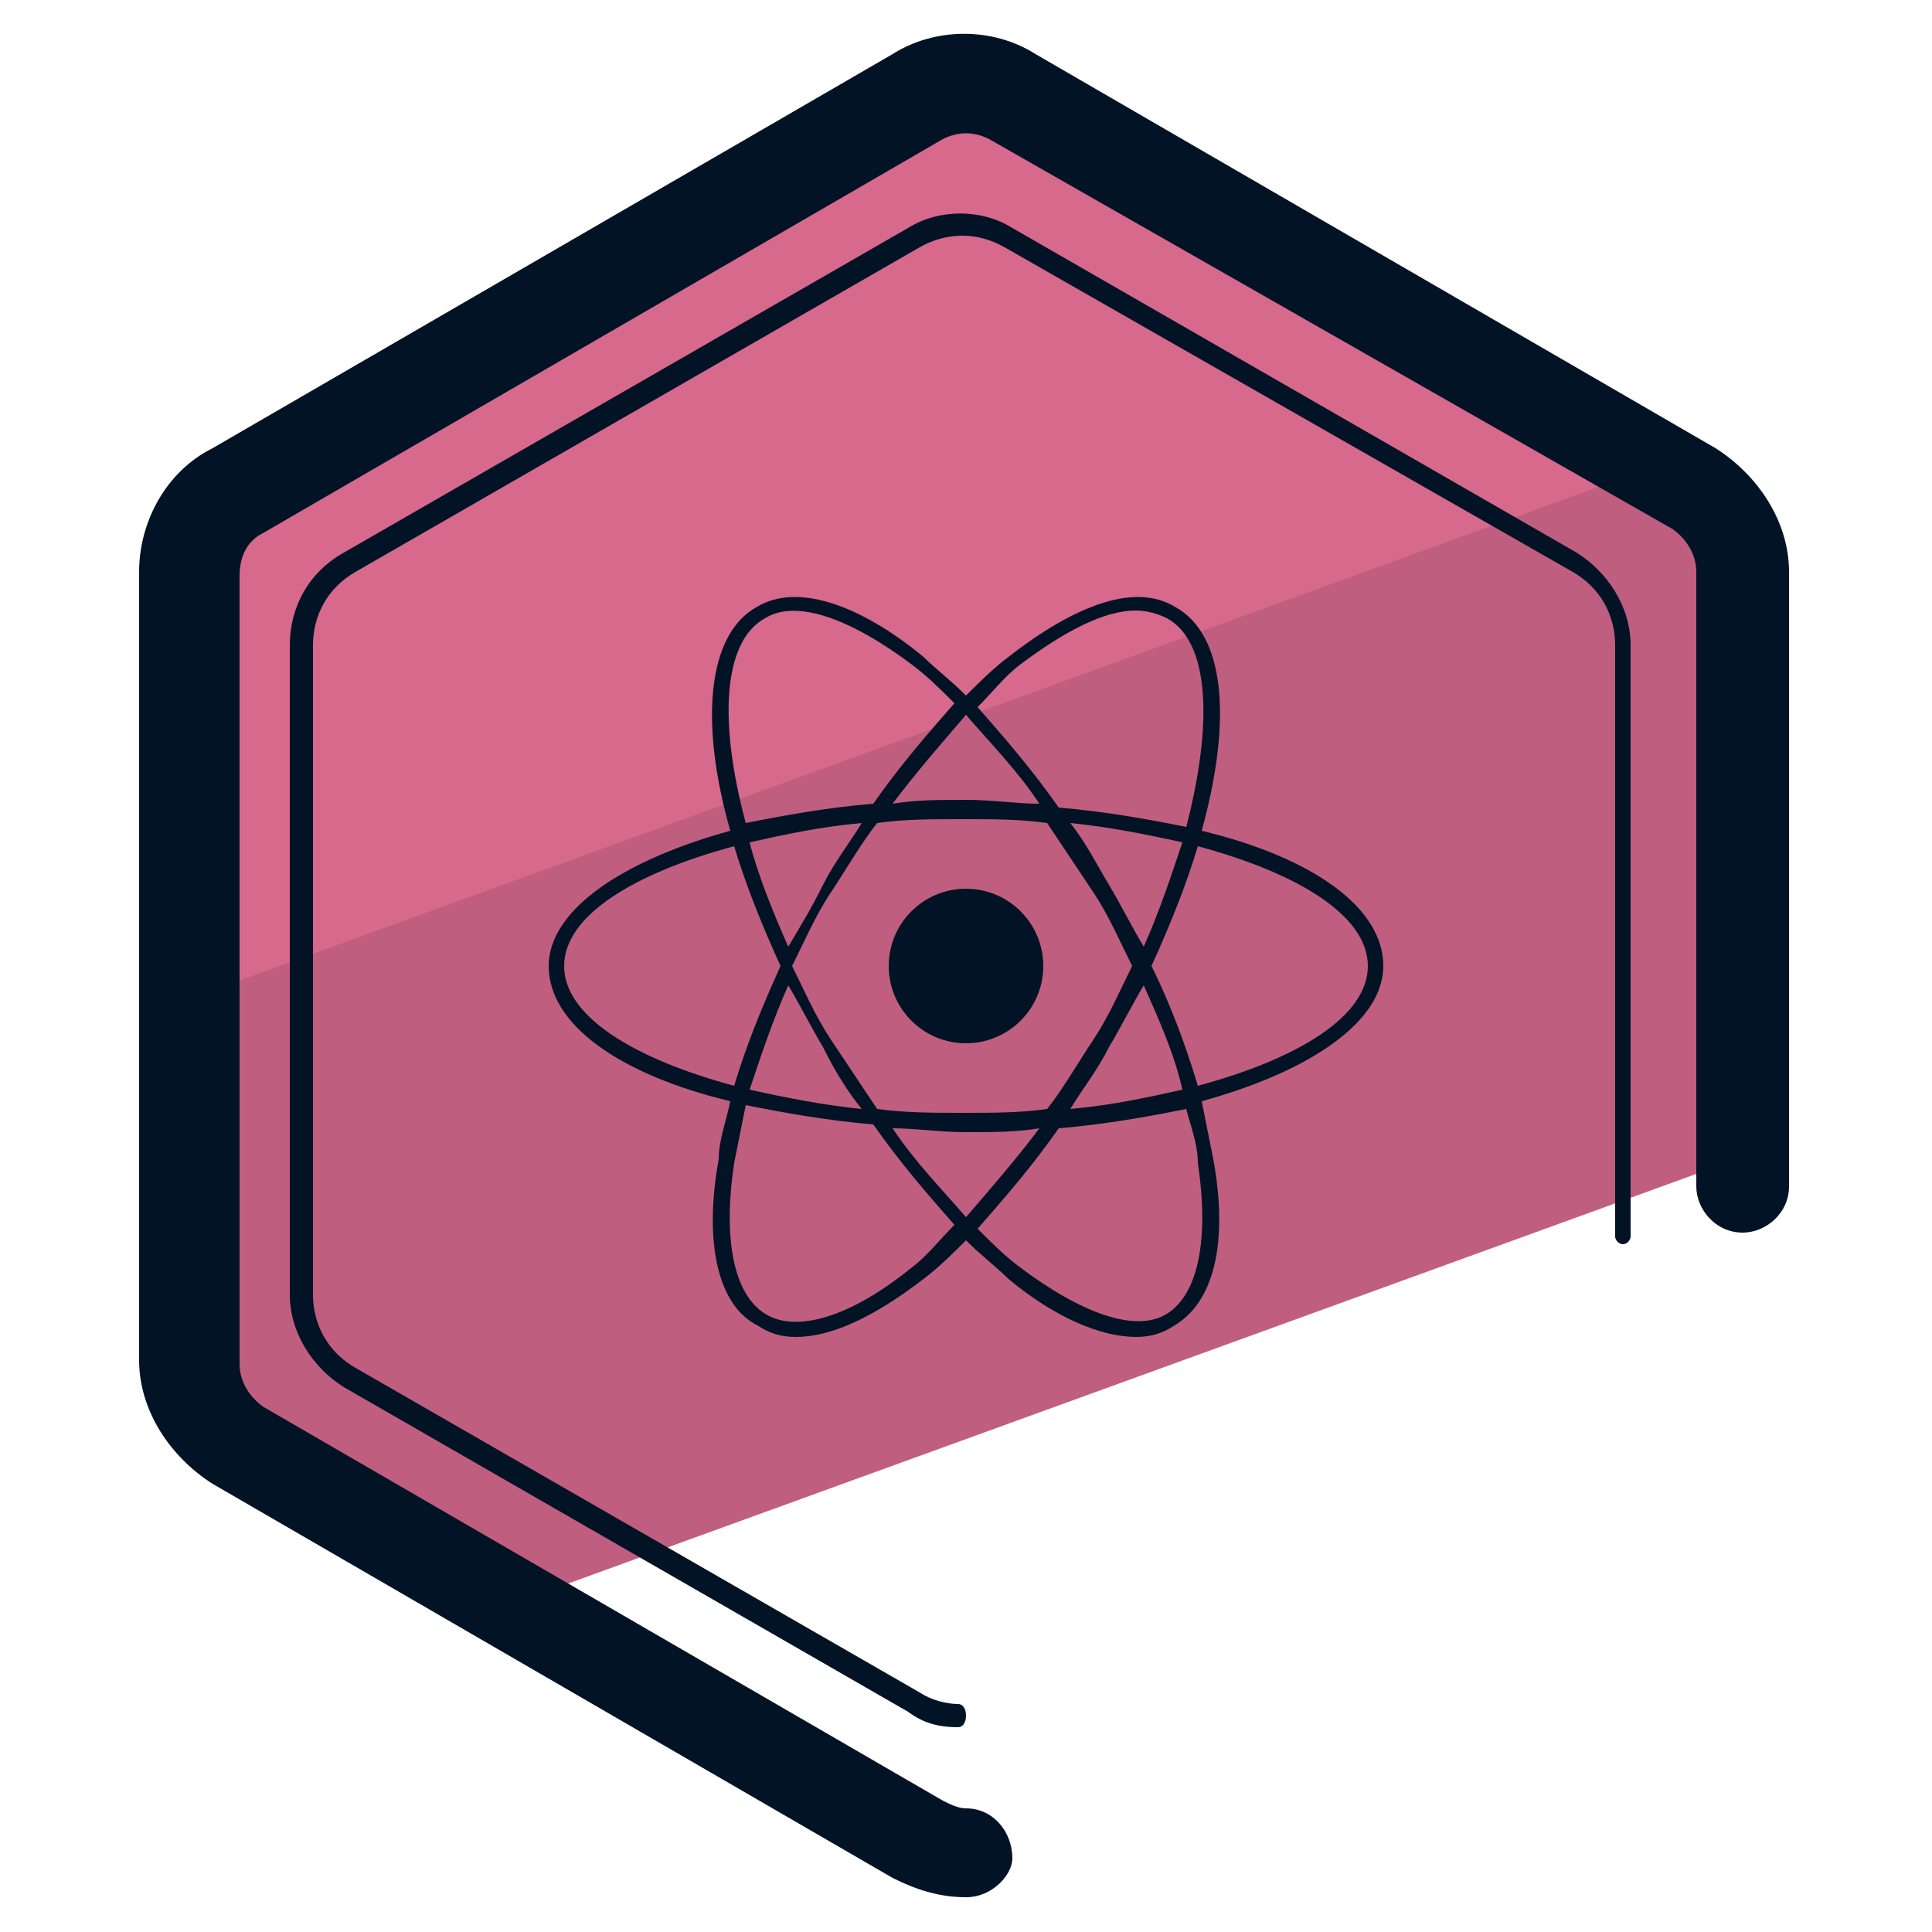 <svg xmlns="http://www.w3.org/2000/svg" id="Layer_1" x="0" y="0" version="1.1" viewBox="0 0 50 50" xml:space="preserve"><style>.st2{fill:#031326}</style><path fill="#c05e80" d="M45.4 14.6c0-.9-.5-1.7-1.3-2.2L41.7 11 4.6 24.6v10.7c0 .9.5 1.7 1.3 2.2l7.1 4.1 32.5-11.8-.1-15.2z"/><path fill="#d7698d" d="M26.4 3.1c-.8-.5-1.8-.5-2.6 0L5.5 13.7c-.8.5-1.3 1.3-1.3 2.2v10.2l38-13.8-15.8-9.2z"/><circle cx="25" cy="25" r="2" class="st2"/><path d="M31.1 21.5c.8-2.9.6-5.1-.7-5.8-1-.6-2.5-.1-4.3 1.3-.4.3-.8.7-1.1 1-.4-.4-.8-.7-1.1-1-1.7-1.4-3.3-1.9-4.3-1.3-1.3.7-1.5 3-.7 5.8-2.9.8-4.7 2.1-4.7 3.5 0 1.5 1.8 2.8 4.7 3.5-.1.5-.3 1-.3 1.5-.4 2.2 0 3.8 1 4.3.3.2.6.3 1 .3.9 0 2-.5 3.3-1.5.4-.3.8-.7 1.1-1 .4.4.8.7 1.1 1 1.2 1 2.4 1.5 3.3 1.5.4 0 .7-.1 1-.3 1-.6 1.4-2.1 1-4.3l-.3-1.5c2.9-.8 4.7-2.1 4.7-3.5 0-1.5-1.8-2.8-4.7-3.5zm-4.7-4.3c1.2-.9 2.2-1.4 3-1.4.3 0 .6.1.8.2 1.1.6 1.2 2.7.5 5.4-1-.2-2.1-.4-3.3-.5-.7-1-1.4-1.8-2.1-2.6.4-.4.7-.8 1.1-1.1zm1.9 9.7c-.4.6-.8 1.3-1.2 1.8-.7.1-1.4.1-2.2.1-.7 0-1.5 0-2.2-.1l-1.2-1.8c-.4-.6-.7-1.3-1-1.9.3-.6.6-1.3 1-1.9.4-.6.8-1.3 1.2-1.8.7-.1 1.4-.1 2.2-.1s1.5 0 2.2.1l1.2 1.8c.4.6.7 1.3 1 1.9-.3.6-.6 1.3-1 1.9zm1.3-1.4c.4.9.8 1.8 1 2.7-.9.2-1.8.4-2.9.5.3-.5.7-1 1-1.6.3-.5.6-1.1.9-1.6zm-4.6 6c-.6-.7-1.3-1.4-1.9-2.3.6 0 1.2.1 1.9.1s1.3 0 1.9-.1c-.6.8-1.3 1.6-1.9 2.3zm-2.7-2.8c-1-.1-2-.3-2.9-.5.3-.9.6-1.8 1-2.7.3.5.6 1.1.9 1.6.3.6.6 1.1 1 1.6zm-1.9-4.2c-.4-.9-.8-1.9-1-2.7.9-.2 1.8-.4 2.9-.5-.3.5-.7 1-1 1.6s-.6 1.1-.9 1.6zm4.6-6c.6.7 1.3 1.4 1.9 2.3-.6 0-1.2-.1-1.9-.1s-1.3 0-1.9.1c.6-.8 1.3-1.6 1.9-2.3zm3.7 4.4c-.3-.5-.6-1.1-1-1.6 1 .1 2 .3 2.9.5-.3.9-.6 1.8-1 2.7-.3-.5-.6-1.1-.9-1.6zM19.8 16c.8-.5 2.2 0 3.8 1.2.4.3.7.6 1.1 1-.7.8-1.4 1.6-2.1 2.6-1.2.1-2.3.3-3.3.5-.7-2.6-.6-4.7.5-5.3zm-5.2 9c0-1.3 1.8-2.4 4.4-3.1.3 1 .7 2 1.2 3.1-.5 1.1-.9 2.1-1.2 3.1-2.6-.7-4.4-1.8-4.4-3.1zm9 7.8c-1.6 1.3-3 1.7-3.8 1.2-.8-.5-1.1-1.9-.8-3.9l.3-1.5c1 .2 2.1.4 3.3.5.7 1 1.4 1.8 2.1 2.6-.4.4-.7.8-1.1 1.1zm7.4-2.7c.3 2 0 3.4-.8 3.9s-2.2 0-3.8-1.2c-.4-.3-.7-.6-1.1-1 .7-.8 1.4-1.6 2.1-2.6 1.2-.1 2.3-.3 3.3-.5.1.4.3.9.3 1.4zm0-2c-.3-1-.7-2.1-1.2-3.1.5-1.1.9-2.1 1.2-3.1 2.6.7 4.4 1.8 4.4 3.1s-1.8 2.4-4.4 3.1z" class="st2"/><path d="M25 49.1c-.7 0-1.3-.2-1.9-.5L5.5 38.4c-1.1-.7-1.9-1.9-1.9-3.2V14.8c0-1.3.7-2.6 1.9-3.2L23.1 1.4c1.1-.7 2.6-.7 3.7 0l17.6 10.2c1.1.7 1.9 1.9 1.9 3.2v15.9c0 .7-.6 1.2-1.2 1.2-.7 0-1.2-.6-1.2-1.2V14.8c0-.4-.2-.8-.6-1.1L25.6 3.6c-.4-.2-.8-.2-1.2 0L6.8 13.8c-.4.2-.6.6-.6 1.1v20.4c0 .4.2.8.6 1.1l17.6 10.2c.2.1.4.2.6.2.7 0 1.2.6 1.2 1.3 0 .4-.5 1-1.2 1z" class="st2"/><path d="M24.8 44.7c-.5 0-.9-.1-1.3-.4L8.9 35.9c-.8-.5-1.4-1.4-1.4-2.4V16.7c0-1 .5-1.9 1.4-2.4l14.6-8.4c.8-.5 1.9-.5 2.7 0l14.6 8.4c.8.5 1.4 1.4 1.4 2.4V32c0 .1-.1.2-.2.2s-.2-.1-.2-.2V16.7c0-.8-.4-1.5-1.1-1.9L26 6.4c-.7-.4-1.5-.4-2.2 0L9.2 14.8c-.7.4-1.1 1.1-1.1 1.9v16.8c0 .8.4 1.5 1.1 1.9l14.6 8.4c.3.2.7.3 1 .3.1 0 .2.1.2.3 0 .2-.1.3-.2.3z" class="st2"/></svg>